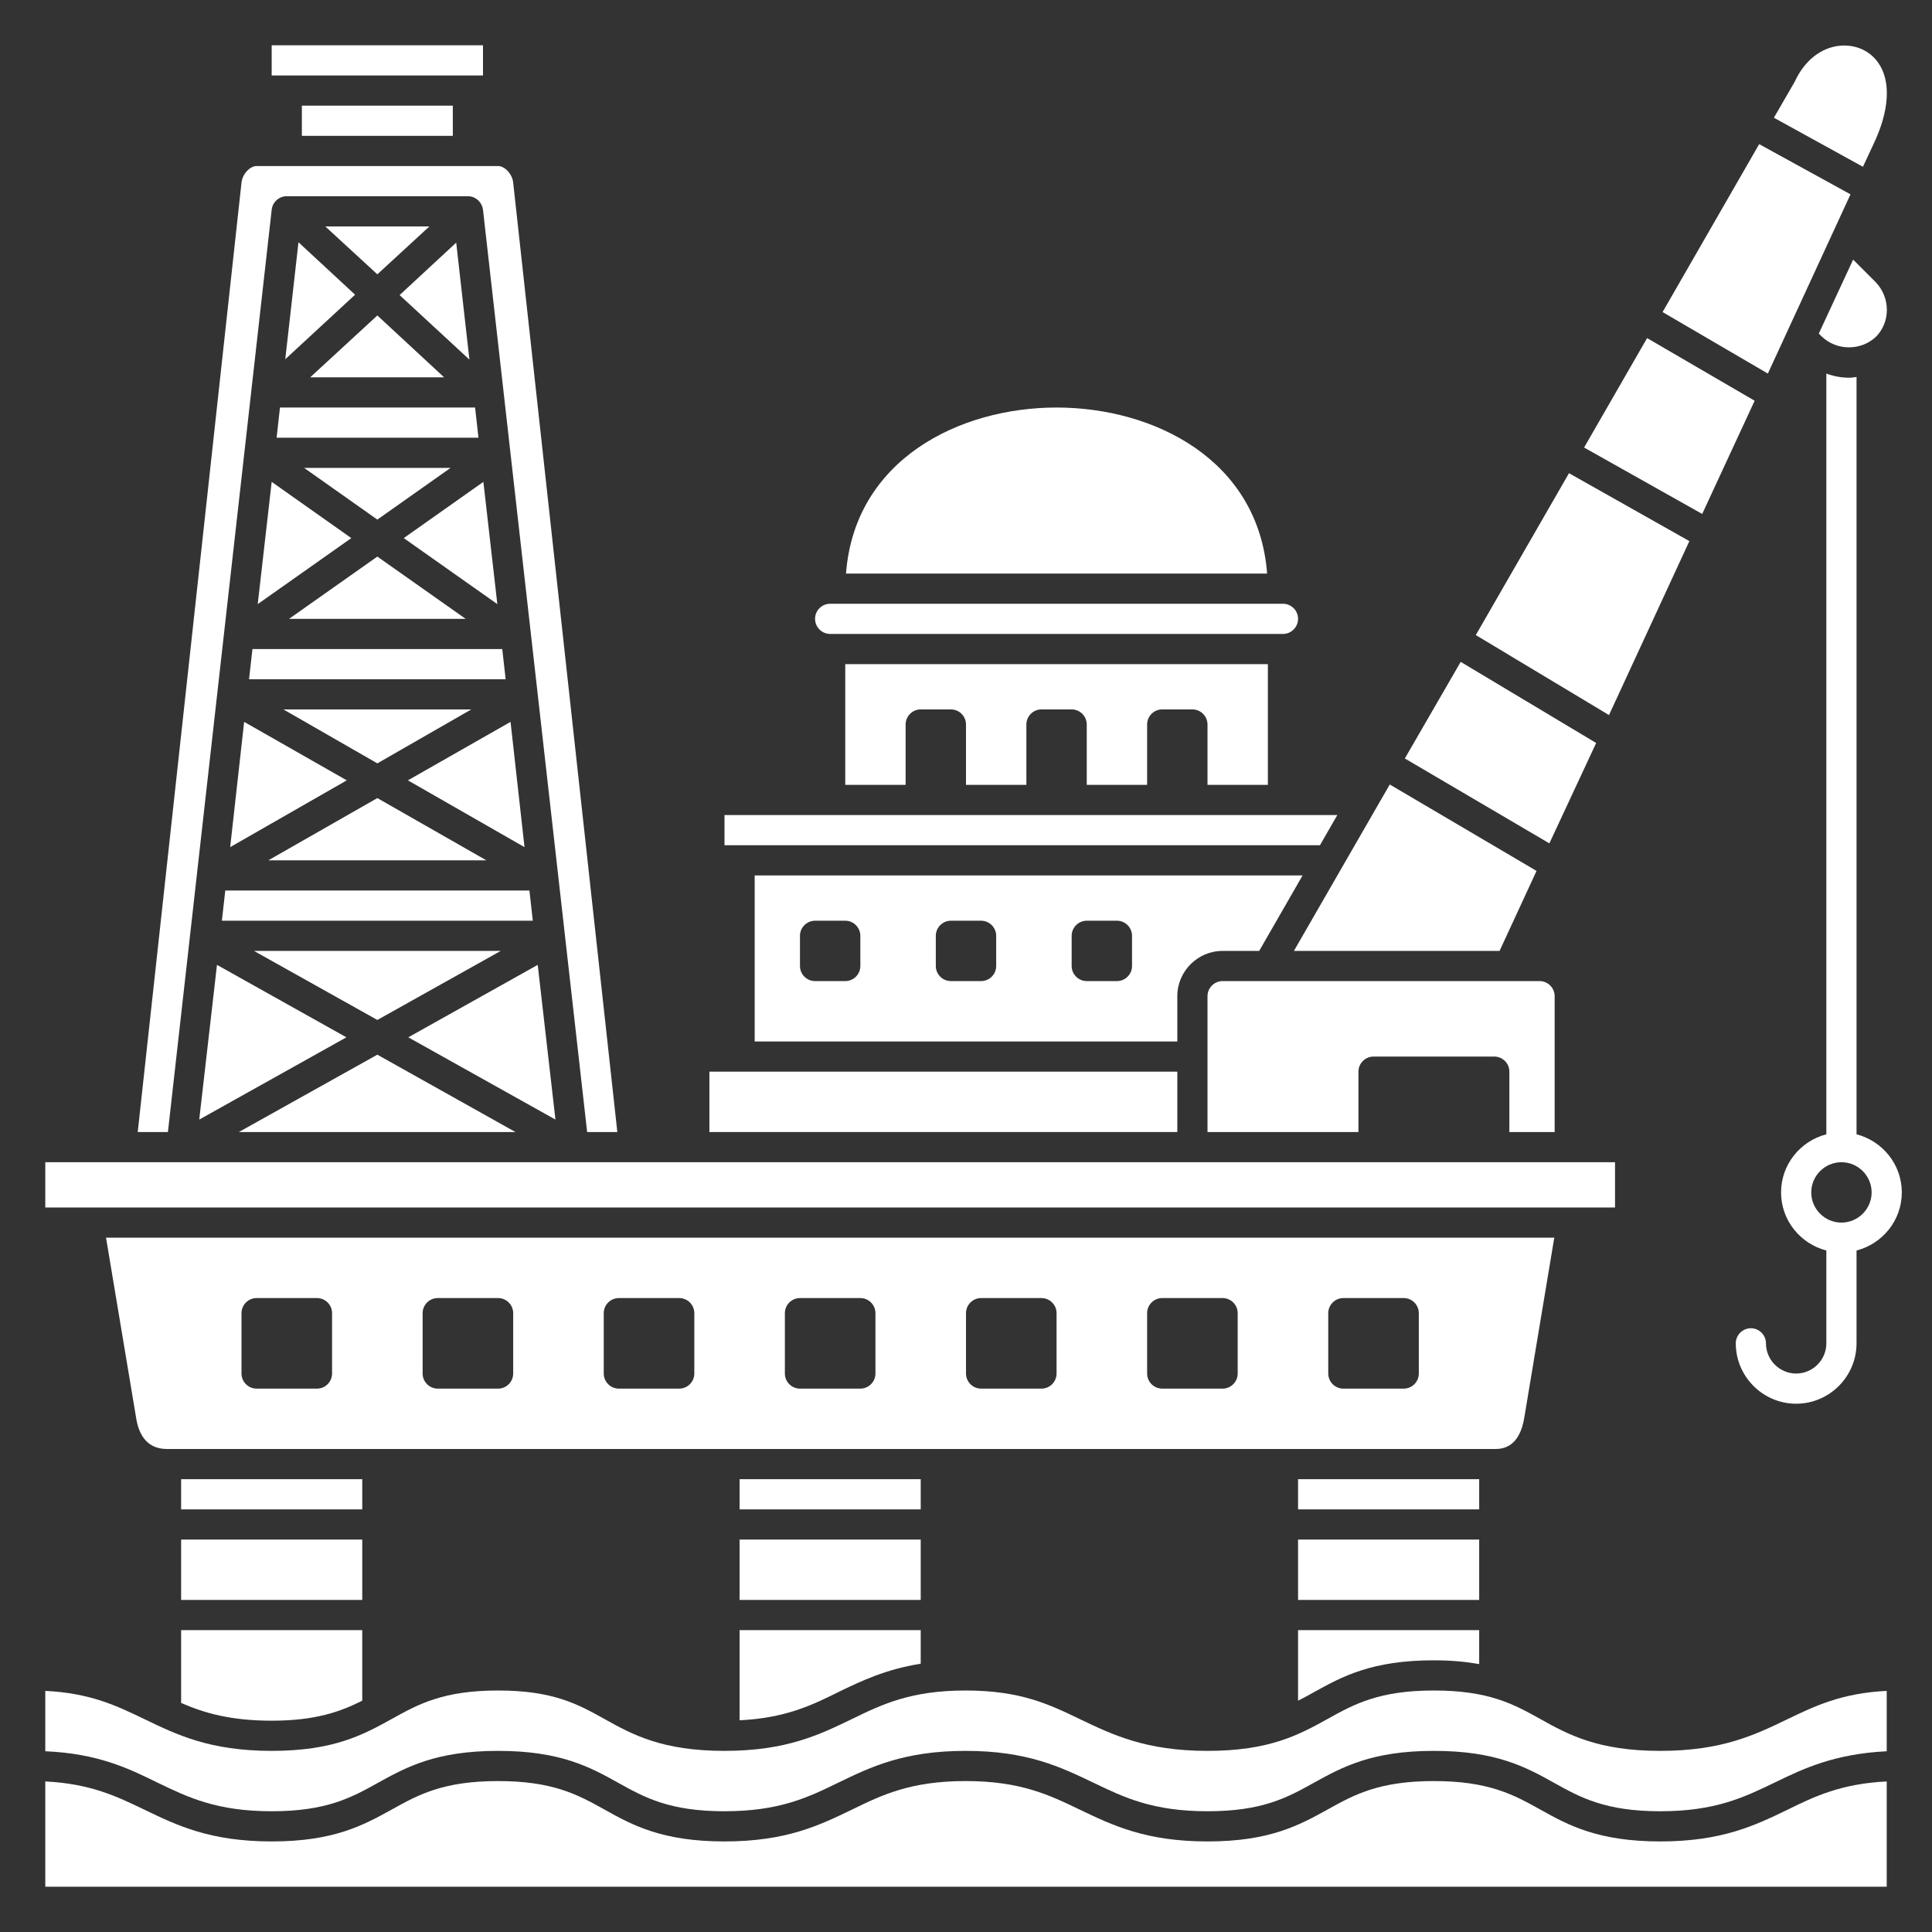 <?xml version="1.0" encoding="utf-8"?>
<!-- Generator: Adobe Illustrator 27.0.1, SVG Export Plug-In . SVG Version: 6.00 Build 0)  -->
<svg version="1.1" id="Glyph" xmlns="http://www.w3.org/2000/svg" xmlns:xlink="http://www.w3.org/1999/xlink" x="0px" y="0px"
	 viewBox="0 0 512 512" style="enable-background:new 0 0 512 512;" xml:space="preserve">
<rect x="0" y="0" width="512" height="512" fill="#333333" stroke="none"/>
<style type="text/css">
	.st0{fill:#FFFFFF;}
</style>
<g>
	<path class="st0" d="M72,55.6c0.2-2,1.9-3.6,4-3.6h48c2,0,3.7,1.5,4,3.6L155.6,300h8L136,48.4c-0.2-2.2-2.2-4.4-4-4.4H68
		c-1.8,0-3.8,2.2-4,4.4L36.5,300h8L72,55.6z"/>
	<path class="st0" d="M80,28h40v8H80V28z"/>
	<path class="st0" d="M120.9,64.3l-15,13.9l18.5,17.1L120.9,64.3z"/>
	<path class="st0" d="M72,12h56v8H72V12z"/>
	<path class="st0" d="M188,284h124v16H188V284z"/>
	<path class="st0" d="M80.6,124l19.4,13.7l19.4-13.7H80.6z"/>
	<path class="st0" d="M128.1,127.7l-21.1,14.9l24.8,17.5L128.1,127.7z"/>
	<path class="st0" d="M68.3,160.1l24.8-17.5l-21.1-14.9L68.3,160.1z"/>
	<path class="st0" d="M123.4,164L100,147.5L76.6,164H123.4z"/>
	<path class="st0" d="M75.6,95.2l18.5-17.1l-15-13.9L75.6,95.2z"/>
	<path class="st0" d="M82.2,100h35.5L100,83.6L82.2,100z"/>
	<path class="st0" d="M73.3,116h53.5l-0.9-8H74.2L73.3,116z"/>
	<path class="st0" d="M491.1,68.8l-9.1,19.6l0.8,0.8c4,3.8,10.4,3.8,14.4,0c3.8-3.9,3.8-10.3-0.1-14.4L491.1,68.8z"/>
	<path class="st0" d="M476,364c-4.4,0-8-3.6-8-8c0-2.2-1.8-4-4-4s-4,1.8-4,4c0,8.8,7.2,16,16,16s16-7.2,16-16v-24.6
		c6.9-1.8,12-8,12-15.4s-5.1-13.6-12-15.4V99.9c-0.7,0.1-1.3,0.2-2,0.2c-2.1,0-4.1-0.4-6-1.1v201.6c-6.9,1.8-12,8-12,15.4
		s5.1,13.6,12,15.4V356C484,360.4,480.4,364,476,364z M480,316c0-4.4,3.6-8,8-8s8,3.6,8,8s-3.6,8-8,8S480,320.4,480,316z"/>
	<path class="st0" d="M354.4,216H192v8h157.8L354.4,216z"/>
	<path class="st0" d="M447.7,143.4l-31.9-18l-24.7,42.9l35.3,21.2L447.7,143.4z"/>
	<path class="st0" d="M490.4,51.5l-24.2-13.3l-25.6,44.5l27.9,16.3L490.4,51.5z"/>
	<path class="st0" d="M66,180h68l-0.9-8H66.9L66,180z"/>
	<path class="st0" d="M496.4,38.4c4.3-8.9,4.8-16.8,1.4-21.7c-2.2-3.2-5.9-4.9-10-4.6c-5.1,0.4-9.6,3.9-12.2,9.6l-5.5,9.5l23.6,13
		L496.4,38.4z"/>
	<path class="st0" d="M423,196.9l-35.9-21.5L372.3,201l38.3,22.5L423,196.9z"/>
	<path class="st0" d="M465,106.2l-28.5-16.6l-16.7,29l31.3,17.6L465,106.2z"/>
	<path class="st0" d="M220,168h120c2.2,0,4-1.8,4-4s-1.8-4-4-4H220c-2.2,0-4,1.8-4,4S217.8,168,220,168z"/>
	<path class="st0" d="M336,208v-32H224v32h16v-16c0-2.2,1.8-4,4-4h8c2.2,0,4,1.8,4,4v16h16v-16c0-2.2,1.8-4,4-4h8c2.2,0,4,1.8,4,4
		v16h16v-16c0-2.2,1.8-4,4-4h8c2.2,0,4,1.8,4,4v16H336z"/>
	<path class="st0" d="M280,108c-25.8,0-53.5,13.8-55.8,44h111.6C333.5,121.8,305.8,108,280,108z"/>
	<path class="st0" d="M397.4,252l9.8-21.2l-38.9-22.9L342.9,252H397.4z"/>
	<path class="st0" d="M412,300v-36c0-2.2-1.8-4-4-4h-84c-2.2,0-4,1.8-4,4v36h40v-16c0-2.2,1.8-4,4-4h32c2.2,0,4,1.8,4,4v16H412z"/>
	<path class="st0" d="M333.7,252l11.5-20H200v44h112v-12c0-6.6,5.4-12,12-12H333.7z M228,256c0,2.2-1.8,4-4,4h-8c-2.2,0-4-1.8-4-4
		v-8c0-2.2,1.8-4,4-4h8c2.2,0,4,1.8,4,4V256z M264,256c0,2.2-1.8,4-4,4h-8c-2.2,0-4-1.8-4-4v-8c0-2.2,1.8-4,4-4h8c2.2,0,4,1.8,4,4
		V256z M300,256c0,2.2-1.8,4-4,4h-8c-2.2,0-4-1.8-4-4v-8c0-2.2,1.8-4,4-4h8c2.2,0,4,1.8,4,4V256z"/>
	<path class="st0" d="M100,72.7L113.8,60H86.2L100,72.7z"/>
	<path class="st0" d="M48,451.3c6.2,2.7,13.2,4.7,24,4.7c11.7,0,18.2-2.4,24-5.3V432H48V451.3z"/>
	<path class="st0" d="M48,408h48v16H48V408z"/>
	<path class="st0" d="M128.9,228L100,211.5L71.1,228H128.9z"/>
	<path class="st0" d="M440,464c-16.5,0-24.4-4.3-31.9-8.5c-7-3.9-13.6-7.5-28.1-7.5c-14.5,0-21.1,3.6-28.1,7.5
		c-7.6,4.2-15.4,8.5-31.9,8.5c-16.4,0-25.2-4.3-33.8-8.4c-8.1-3.9-15.7-7.6-30.3-7.6c-14.6,0-22.2,3.7-30.2,7.6
		c-8.5,4.1-17.3,8.4-33.7,8.4c-16.5,0-24.4-4.3-31.9-8.5c-7-3.9-13.6-7.5-28.1-7.5c-14.5,0-21.1,3.6-28.1,7.5
		c-7.6,4.2-15.4,8.5-31.9,8.5c-16.4,0-25.2-4.3-33.7-8.4c-7.3-3.5-14.2-6.9-26.3-7.5v16c13.9,0.6,22,4.5,29.7,8.3
		c8.1,3.9,15.7,7.6,30.3,7.6c14.5,0,21.1-3.6,28.1-7.5c7.6-4.2,15.4-8.5,31.9-8.5s24.4,4.3,31.9,8.5c7,3.9,13.6,7.5,28.1,7.5
		c14.6,0,22.2-3.7,30.2-7.6c8.5-4.1,17.3-8.4,33.7-8.4s25.2,4.3,33.8,8.4c8.1,3.9,15.7,7.6,30.3,7.6c14.5,0,21.1-3.6,28.1-7.5
		c7.6-4.2,15.4-8.5,31.9-8.5s24.4,4.3,31.9,8.5c7,3.9,13.6,7.5,28.1,7.5c14.6,0,22.2-3.7,30.3-7.6c7.8-3.8,15.9-7.6,29.7-8.3v-16
		c-12,0.6-19,4-26.3,7.5C465.2,459.7,456.4,464,440,464L440,464z"/>
	<path class="st0" d="M344,392h48v8h-48V392z"/>
	<path class="st0" d="M440,488c-16.5,0-24.4-4.3-31.9-8.5c-7-3.9-13.6-7.5-28.1-7.5c-14.5,0-21.1,3.6-28.1,7.5
		c-7.6,4.2-15.4,8.5-31.9,8.5c-16.4,0-25.2-4.3-33.8-8.4c-8.1-3.9-15.7-7.6-30.3-7.6c-14.6,0-22.2,3.7-30.2,7.6
		c-8.5,4.1-17.3,8.4-33.7,8.4c-16.5,0-24.4-4.3-31.9-8.5c-7-3.9-13.6-7.5-28.1-7.5c-14.5,0-21.1,3.6-28.1,7.5
		c-7.6,4.2-15.4,8.5-31.9,8.5c-16.4,0-25.2-4.3-33.7-8.4c-7.3-3.5-14.2-6.9-26.3-7.5V500h488v-27.9c-12,0.6-19,3.9-26.3,7.5
		C465.2,483.7,456.4,488,440,488L440,488z"/>
	<path class="st0" d="M196,455.9c12-0.6,19-3.9,26.2-7.5c6.2-3,12.5-6,21.8-7.5V432h-48V455.9z"/>
	<path class="st0" d="M196,408h48v16h-48V408z"/>
	<path class="st0" d="M404,375.4l7.9-47.4H28.1l7.9,47.3c0.8,5.8,3.6,8.7,8.3,8.7H396C397.8,384,402.7,384,404,375.4z M88,364
		c0,2.2-1.8,4-4,4H68c-2.2,0-4-1.8-4-4v-16c0-2.2,1.8-4,4-4h16c2.2,0,4,1.8,4,4V364z M136,364c0,2.2-1.8,4-4,4h-16c-2.2,0-4-1.8-4-4
		v-16c0-2.2,1.8-4,4-4h16c2.2,0,4,1.8,4,4V364z M184,364c0,2.2-1.8,4-4,4h-16c-2.2,0-4-1.8-4-4v-16c0-2.2,1.8-4,4-4h16
		c2.2,0,4,1.8,4,4V364z M232,364c0,2.2-1.8,4-4,4h-16c-2.2,0-4-1.8-4-4v-16c0-2.2,1.8-4,4-4h16c2.2,0,4,1.8,4,4V364z M280,364
		c0,2.2-1.8,4-4,4h-16c-2.2,0-4-1.8-4-4v-16c0-2.2,1.8-4,4-4h16c2.2,0,4,1.8,4,4V364z M328,364c0,2.2-1.8,4-4,4h-16
		c-2.2,0-4-1.8-4-4v-16c0-2.2,1.8-4,4-4h16c2.2,0,4,1.8,4,4V364z M376,364c0,2.2-1.8,4-4,4h-16c-2.2,0-4-1.8-4-4v-16
		c0-2.2,1.8-4,4-4h16c2.2,0,4,1.8,4,4V364z"/>
	<path class="st0" d="M196,392h48v8h-48V392z"/>
	<path class="st0" d="M48,392h48v8H48V392z"/>
	<path class="st0" d="M132.7,252H67.3l32.7,18.3L132.7,252z"/>
	<path class="st0" d="M52.8,296.7l39-21.8l-34.3-19.2L52.8,296.7z"/>
	<path class="st0" d="M58.8,244h82.4l-0.9-8H59.7L58.8,244z"/>
	<path class="st0" d="M135.3,191.3l-27.2,15.5l30.9,17.7L135.3,191.3z"/>
	<path class="st0" d="M344,450.7c1.4-0.7,2.7-1.4,4.1-2.2c7.6-4.2,15.4-8.5,31.9-8.5c4.7,0,8.6,0.4,12,1v-9h-48V450.7z"/>
	<path class="st0" d="M61,224.5l30.9-17.7l-27.2-15.5L61,224.5z"/>
	<path class="st0" d="M100,279.5L63.3,300h73.3L100,279.5z"/>
	<path class="st0" d="M12,308h416v12H12V308z"/>
	<path class="st0" d="M344,408h48v16h-48V408z"/>
	<path class="st0" d="M75.1,188l24.9,14.3l24.9-14.3H75.1z"/>
	<path class="st0" d="M142.5,255.7l-34.3,19.2l39,21.8L142.5,255.7z"/>
</g>
</svg>
